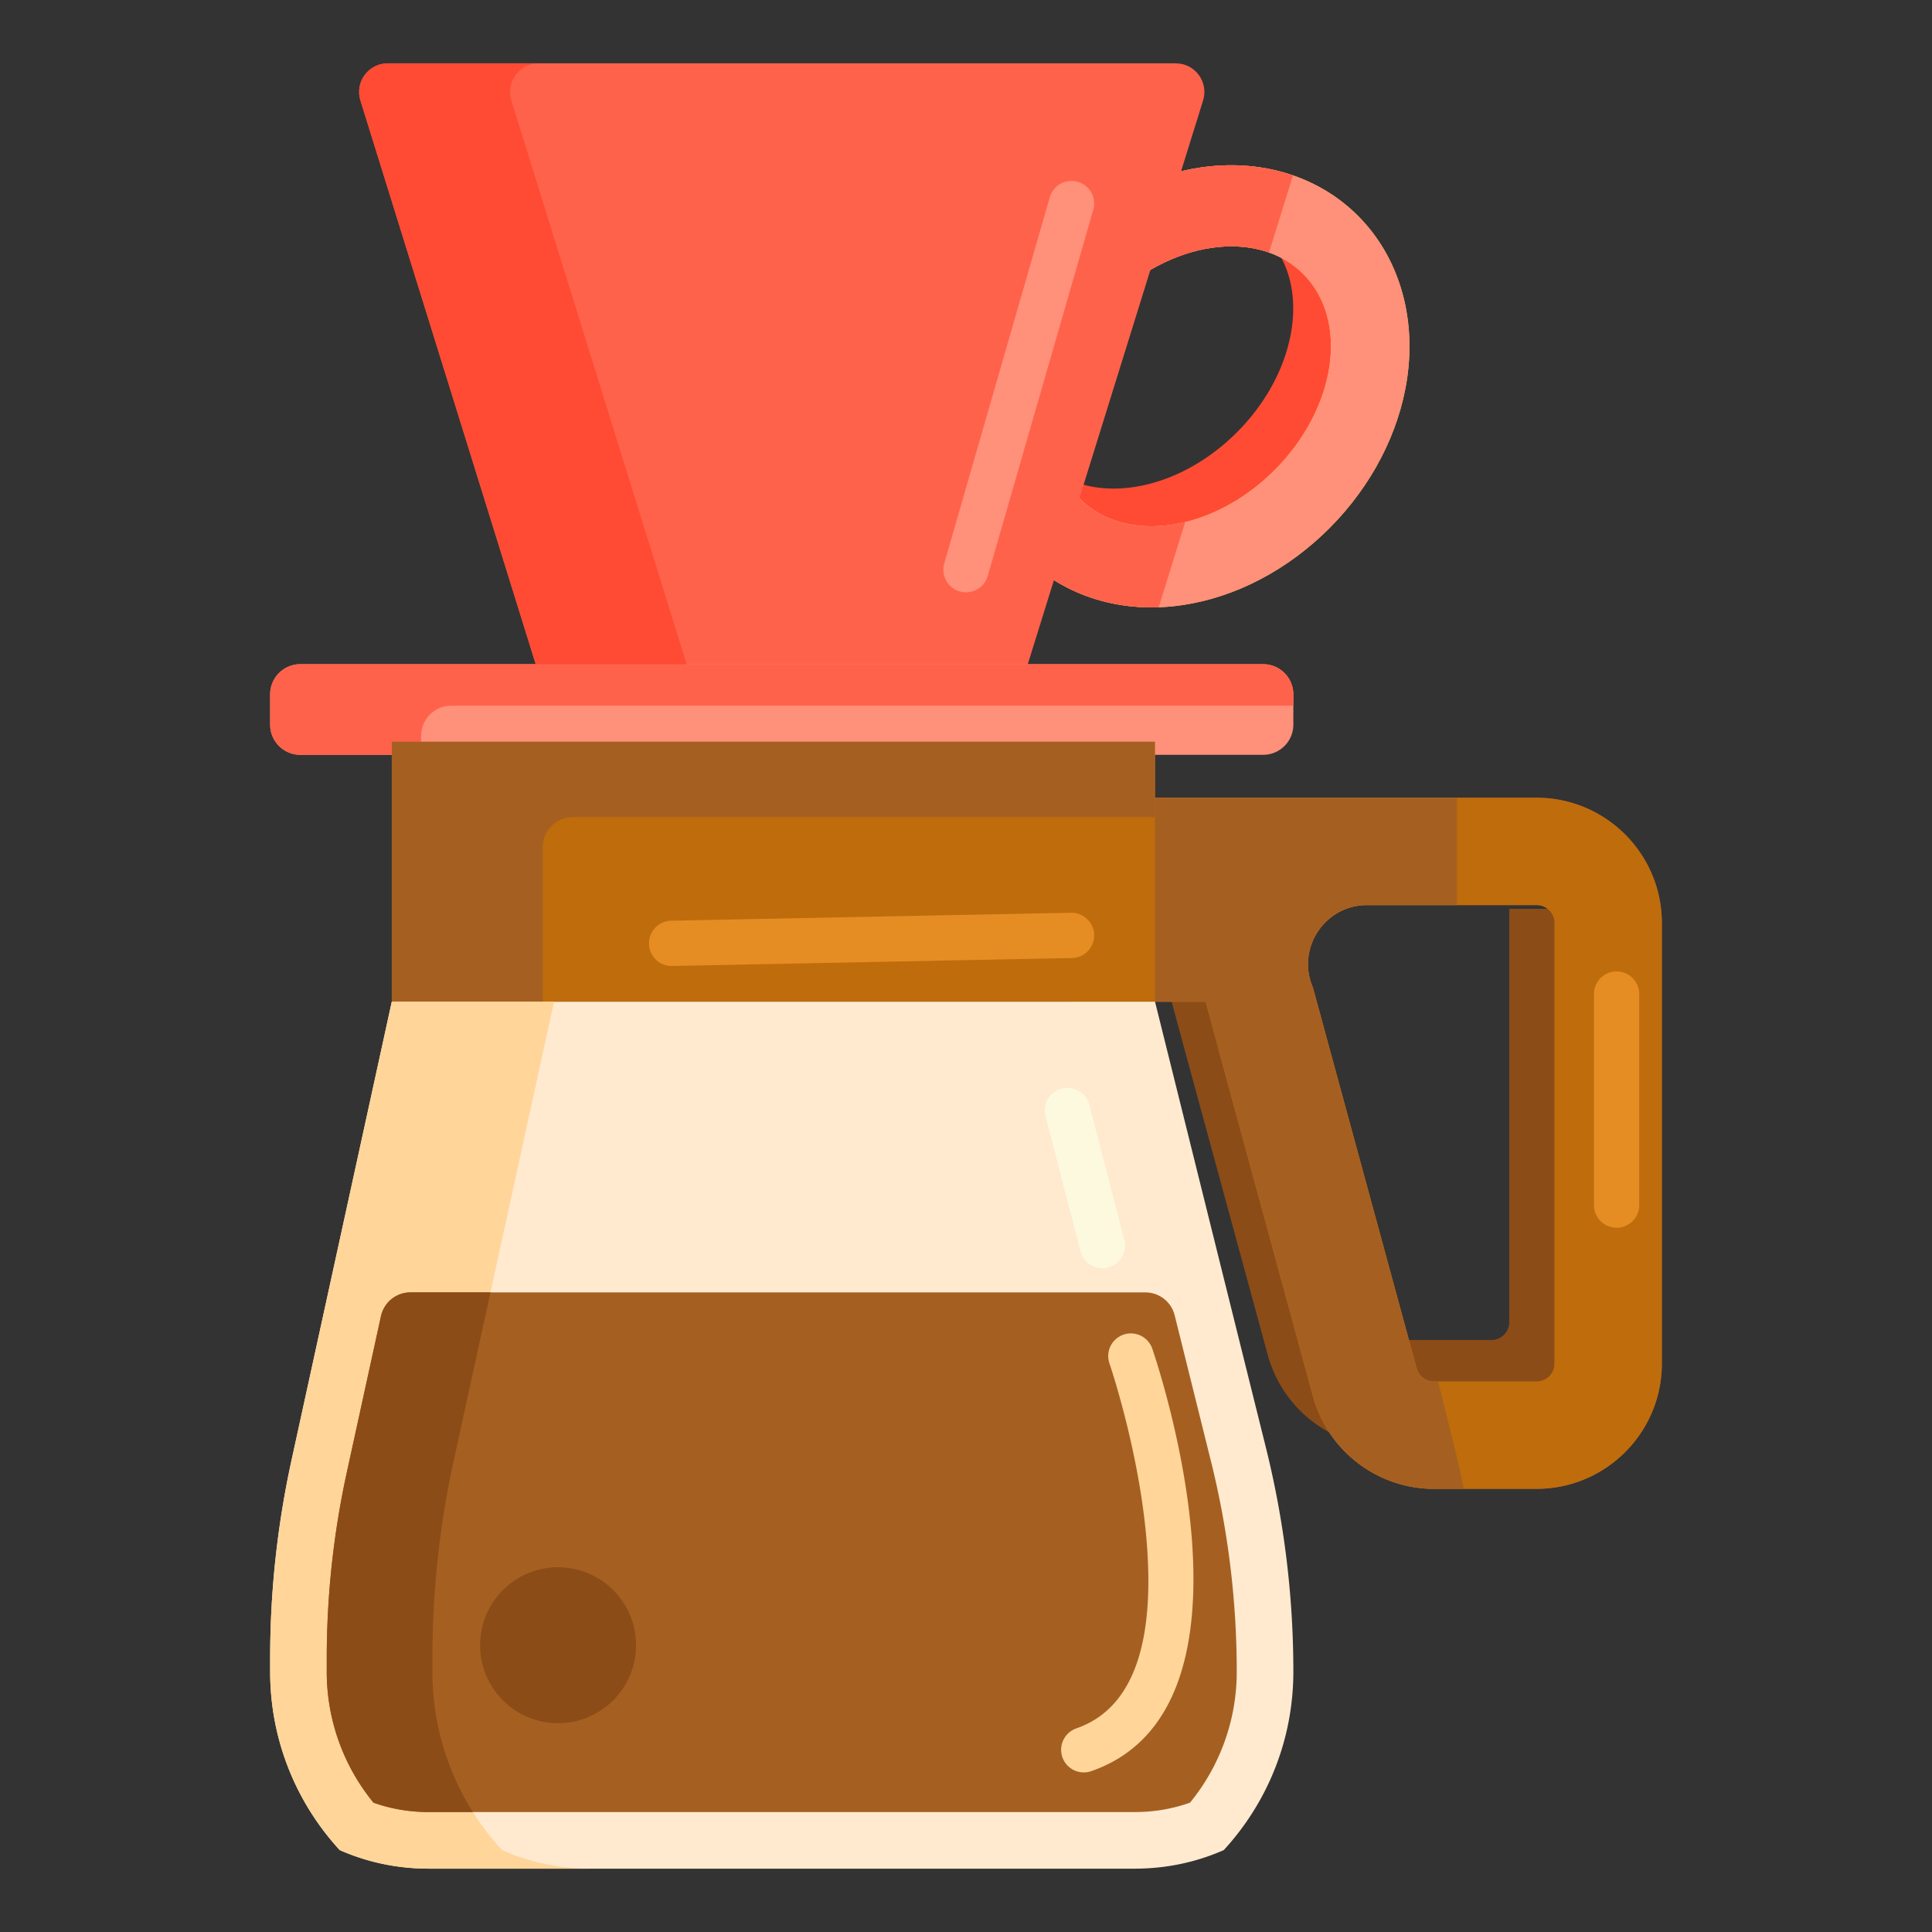 <svg class="svg-icon" style="width: 1em; height: 1em;vertical-align: middle;fill: currentColor;overflow: hidden;" viewBox="0 0 1024 1024" version="1.1" xmlns="http://www.w3.org/2000/svg"><rect x="0" y="0" width="1024" height="1024" fill="#333333" stroke="none"/><path d="M675.316 130.562c19.574 26.504 10.032 70.878-22.546 101.31-33.886 31.656-79.848 36.224-102.656 10.204-22.81-26.02-13.83-72.776 20.056-104.43a112.814 112.814 0 0 1 8.39-7.084H520.8c-11.324 16.312-19.188 34.45-22.762 53.052-6.32 32.902 1.408 64.722 21.202 87.3 19.792 22.58 49.696 33.688 82.04 30.47 28.24-2.804 56.448-16.174 79.43-37.642 22.982-21.468 38.678-49.112 44.194-77.84 3.724-19.384 2.534-38.376-3.09-55.342h-46.498z" fill="#FF4B34" /><path d="M723.702 118.602c-19.792-22.58-49.694-33.686-82.038-30.472-28.24 2.808-56.448 16.176-79.43 37.646-22.982 21.468-38.676 49.112-44.194 77.838-6.32 32.902 1.408 64.722 21.202 87.302 19.792 22.58 49.696 33.686 82.04 30.47 28.24-2.806 56.448-16.174 79.43-37.642 22.982-21.47 38.678-49.112 44.194-77.84 6.318-32.902-1.412-64.722-21.204-87.302z m-50.93 133.272c-33.888 31.656-79.848 36.224-102.658 10.204-22.81-26.02-13.83-72.776 20.056-104.43 33.886-31.656 79.848-36.224 102.658-10.204 22.81 26.018 13.83 72.774-20.056 104.43z" fill="#FFC34C" /><path d="M723.702 118.602c-19.792-22.58-49.694-33.686-82.038-30.472-28.24 2.808-56.448 16.176-79.43 37.646-22.982 21.468-38.676 49.112-44.194 77.838-6.32 32.902 1.408 64.722 21.202 87.302 19.792 22.58 49.696 33.686 82.04 30.47 28.24-2.806 56.448-16.174 79.43-37.642 22.982-21.47 38.678-49.112 44.194-77.84 6.318-32.902-1.412-64.722-21.204-87.302z m-50.93 133.272c-33.888 31.656-79.848 36.224-102.658 10.204-22.81-26.02-13.83-72.776 20.056-104.43 33.886-31.656 79.848-36.224 102.658-10.204 22.81 26.018 13.83 72.774-20.056 104.43z" fill="#FF9079" /><path d="M570.114 262.076c-22.81-26.02-13.83-72.776 20.056-104.43 25.65-23.96 58.21-32.386 82.42-23.792l12.708-40.868c-13.45-4.64-28.258-6.384-43.634-4.858-28.24 2.808-56.448 16.178-79.43 37.646-22.982 21.468-38.676 49.112-44.194 77.838-6.32 32.902 1.408 64.722 21.202 87.3 18.326 20.906 45.322 31.952 74.894 30.928l14.03-45.118c-22.606 5.506-44.448 0.874-58.052-14.646z" fill="#FF624B" /><path d="M799.93 481.712v219.032a9.48 9.48 0 0 1-9.482 9.48h-54.458a9.502 9.502 0 0 1-9.148-6.988l-54.972-201.8c-2.856-6.61-3.24-13.458-1.718-19.722h-126.214v27.198h71.108l13.26 49.046 43.648 160.23c7.846 28.806 34.18 48.926 64.034 48.926h54.458c36.594 0 66.368-29.774 66.368-66.37V481.712h-56.884z" fill="#8C4C17" /><path d="M814.448 422.826H567.938v108.086h71.108l13.26 49.046 43.648 160.232c7.846 28.806 34.18 48.924 64.034 48.924h54.458c36.594 0 66.368-29.772 66.368-66.368V489.194c0.002-36.596-29.77-66.368-66.366-66.368z m9.482 299.918a9.48 9.48 0 0 1-9.482 9.482h-54.458a9.502 9.502 0 0 1-9.148-6.988l-54.972-201.802c-8.932-20.666 6.22-43.722 28.734-43.722h89.846a9.48 9.48 0 0 1 9.482 9.482v233.548z" fill="#A56021" /><path d="M814.448 422.826H567.938v108.086h71.108l13.26 49.046 43.648 160.232c7.846 28.806 34.18 48.924 64.034 48.924h54.458c36.594 0 66.368-29.772 66.368-66.368V489.194c0.002-36.596-29.77-66.368-66.366-66.368z m9.482 299.918a9.48 9.48 0 0 1-9.482 9.482h-54.458a9.502 9.502 0 0 1-9.148-6.988l-54.972-201.802c-8.932-20.666 6.22-43.722 28.734-43.722h89.846a9.48 9.48 0 0 1 9.482 9.482v233.548z" fill="#BF6C0D" /><path d="M770.976 767.348l-8.734-35.124h-2.252a9.502 9.502 0 0 1-9.148-6.988l-52.936-194.326-2.036-7.474c-8.932-20.666 6.22-43.722 28.734-43.722h47.58v-56.886H567.94v108.084h71.108l13.26 49.046 43.648 160.23c7.846 28.806 34.18 48.926 64.034 48.926h15.876a489.66 489.66 0 0 0-4.89-21.766z" fill="#A56021" /><path d="M544.32 353.402H284.37L191.032 53.246c-3.036-9.764 4.26-19.674 14.486-19.674h417.656c10.226 0 17.522 9.91 14.486 19.674l-93.34 300.156z" fill="#FF624B" /><path d="M207.656 393.118h404.528v137.792H207.656z" fill="#BF6C0D" /><path d="M612.184 530.91H207.656L154.53 773.882a491.616 491.616 0 0 0-11.346 105.01v7.088c0 36.488 13.986 69.7 36.872 94.598 14.174 6.284 30.202 9.852 47.194 9.852h374.188c16.992 0 33.018-3.566 47.194-9.852 22.888-24.9 36.872-58.11 36.872-94.598 0-39.988-4.878-79.826-14.528-118.632l-58.792-236.438z" fill="#FFEACF" /><path d="M669.504 400.072H159.184a16 16 0 0 1-16-16v-16.038a16 16 0 0 1 16-16h510.32a16 16 0 0 1 16 16v16.038a16 16 0 0 1-16 16z" fill="#FF9079" /><path d="M285.516 33.57h-80c-10.226 0-17.522 9.91-14.486 19.676l93.34 300.154h80L271.032 53.246c-3.038-9.766 4.26-19.676 14.484-19.676z" fill="#FF4B34" /><path d="M223.184 390.034a16 16 0 0 1 16-16h446.32v-6a16 16 0 0 0-16-16H159.184a16 16 0 0 0-16 16v16.038a16 16 0 0 0 16 16h64v-10.038z" fill="#FF624B" /><path d="M303.656 433.118h308.528v-40H207.656v137.792h80v-81.792a16 16 0 0 1 16-16z" fill="#A56021" /><path d="M229.184 885.978v-7.088c0-35.308 3.804-70.514 11.346-105.008l53.126-242.972h-86L154.53 773.882a491.61 491.61 0 0 0-11.346 105.008v7.088c0 36.488 13.986 69.7 36.872 94.6 14.174 6.286 30.202 9.852 47.194 9.852h86c-16.992 0-33.018-3.566-47.194-9.852-22.886-24.9-36.872-58.112-36.872-94.6z" fill="#FFD59A" /><path d="M607.078 685H217.552a16 16 0 0 0-15.63 12.582l-18.084 82.708a461.672 461.672 0 0 0-10.654 98.608v7.08a109.466 109.466 0 0 0 24.772 69.468c9.252 3.308 19.08 4.982 29.294 4.982h374.188c10.216 0 20.042-1.674 29.294-4.982a109.48 109.48 0 0 0 24.772-69.468c0-37.51-4.59-74.988-13.642-111.39l-19.258-77.448a15.998 15.998 0 0 0-15.526-12.14z" fill="#A56021" /><path d="M240.53 773.882l19.434-88.882h-42.412a16 16 0 0 0-15.63 12.582l-18.084 82.708a461.658 461.658 0 0 0-10.654 98.608v7.08a109.466 109.466 0 0 0 24.772 69.468c9.252 3.308 19.08 4.982 29.294 4.982h23.394c-13.592-21.556-21.46-47.082-21.46-74.452v-7.088c0-35.306 3.804-70.512 11.346-105.006z" fill="#8C4C17" /><path d="M574.432 939.418a12 12 0 0 1-3.934-23.34c29.906-10.38 42.33-44.966 36.928-102.8-4.34-46.482-19.258-90.256-19.41-90.694a12 12 0 0 1 22.692-7.814c2.672 7.758 64.366 190.416-32.342 223.982a11.962 11.962 0 0 1-3.934 0.666z" fill="#FFD59A" /><path d="M355.996 512a12 12 0 0 1-0.236-23.998l211.938-4.228c6.542-0.082 12.104 5.132 12.238 11.758a12.002 12.002 0 0 1-11.758 12.238l-211.938 4.228-0.244 0.002zM856.816 650.728a12 12 0 0 1-12-12V526.88a12 12 0 0 1 24 0v111.848a12 12 0 0 1-12 12z" fill="#E58D23" /><path d="M512.006 313.936a12 12 0 0 1-11.538-15.326l55.938-194.06a11.994 11.994 0 0 1 14.854-8.206 12 12 0 0 1 8.206 14.854l-55.938 194.06a12.002 12.002 0 0 1-11.522 8.678z" fill="#FF9079" /><path d="M295.782 872m-41.334 0a41.334 41.334 0 1 0 82.668 0 41.334 41.334 0 1 0-82.668 0Z" fill="#8C4C17" /><path d="M584.28 672.174a12 12 0 0 1-11.608-8.998l-18.516-71.572a12 12 0 0 1 8.612-14.624 11.996 11.996 0 0 1 14.624 8.612l18.516 71.572a12 12 0 0 1-11.628 15.01z" fill="#FCF9DE" /></svg>